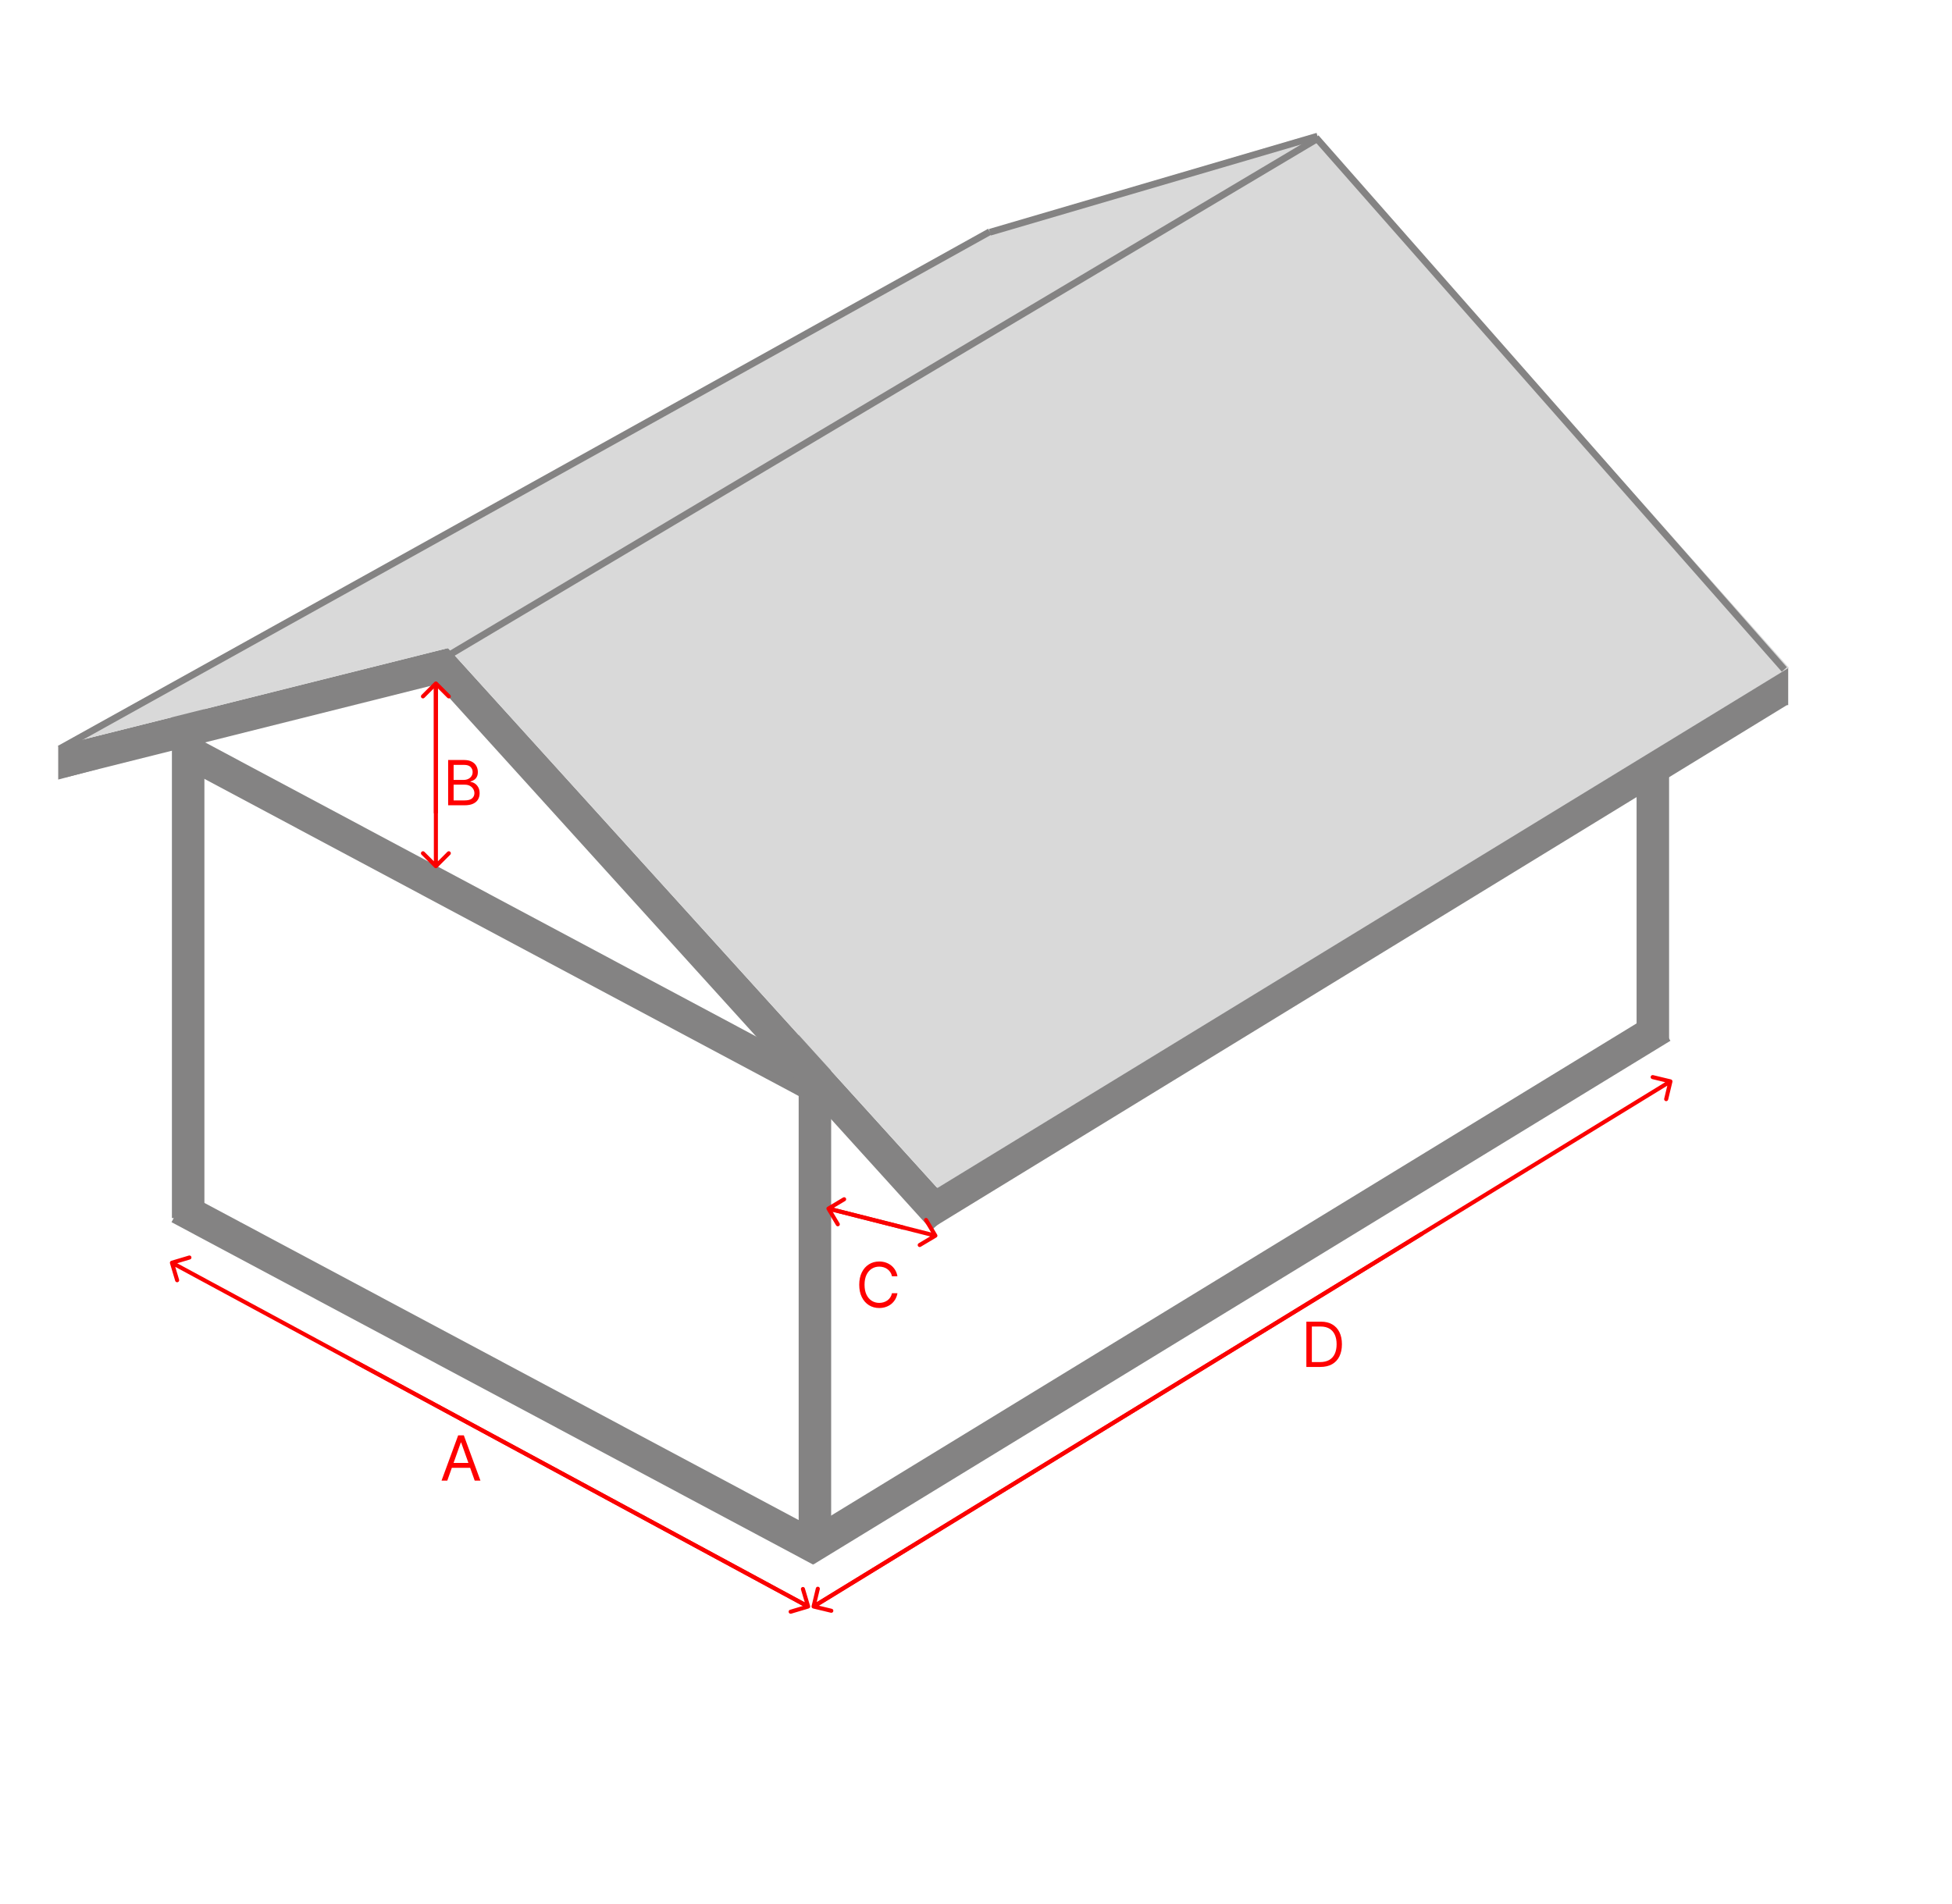 <svg width="1442" height="1407" viewBox="0 0 1442 1407" fill="none" xmlns="http://www.w3.org/2000/svg">
<g clip-path="url(#clip0_501_42)">
<line x1="602" y1="753" x2="602" y2="1145" stroke="#848383" stroke-width="24"/>
<line x1="1221" y1="451" x2="1221" y2="769" stroke="#848383" stroke-width="24"/>
<line x1="139" y1="507" x2="139" y2="900" stroke="#848383" stroke-width="24"/>
<line x1="606.353" y1="1145.46" x2="132.353" y2="892.456" stroke="#848383" stroke-width="24"/>
<line x1="611.349" y1="807.586" x2="137.349" y2="554.586" stroke="#848383" stroke-width="24"/>
<line x1="594.746" y1="1145.63" x2="1227.74" y2="758.761" stroke="#848383" stroke-width="24"/>
<rect x="1294" y="493" width="27" height="28" fill="#848383"/>
<path d="M43 551H70L73 568L43 576V551Z" fill="#848383"/>
<line x1="697.109" y1="900.843" x2="322.11" y2="486.926" stroke="#848383" stroke-width="24"/>
<line x1="333.616" y1="490.509" x2="45.918" y2="562.64" stroke="#848383" stroke-width="24"/>
<line x1="684.735" y1="895.765" x2="1313.74" y2="510.765" stroke="#848383" stroke-width="24"/>
<path d="M692.5 877.786L331.002 478.87L42.999 551L732.999 169L970.502 98.869L1321.5 493.369L692.5 877.786Z" fill="#D9D9D9"/>
<path d="M691.773 914.287C692.485 913.863 692.718 912.942 692.294 912.23L685.382 900.634C684.958 899.922 684.037 899.689 683.326 900.113C682.614 900.537 682.381 901.458 682.805 902.17L688.949 912.478L678.641 918.621C677.929 919.045 677.696 919.966 678.12 920.678C678.544 921.389 679.465 921.622 680.176 921.198L691.773 914.287ZM611.634 894.453L690.637 914.452L691.373 911.544L612.37 891.545L611.634 894.453Z" fill="#FA0000"/>
<path d="M611.231 891.712C610.52 892.136 610.286 893.056 610.711 893.768L617.622 905.365C618.046 906.076 618.967 906.309 619.679 905.885C620.39 905.461 620.623 904.54 620.199 903.829L614.056 893.521L624.364 887.377C625.075 886.953 625.308 886.032 624.884 885.321C624.46 884.609 623.539 884.376 622.828 884.8L611.231 891.712ZM668.477 905.75L612.367 891.546L611.631 894.454L667.741 908.658L668.477 905.75Z" fill="#FA0000"/>
<path d="M662.972 943H658.92C658.681 941.835 658.262 940.811 657.663 939.929C657.075 939.047 656.356 938.306 655.506 937.707C654.668 937.098 653.737 936.64 652.713 936.335C651.689 936.03 650.622 935.878 649.511 935.878C647.486 935.878 645.651 936.39 644.006 937.413C642.373 938.437 641.071 939.945 640.102 941.938C639.144 943.931 638.665 946.376 638.665 949.273C638.665 952.17 639.144 954.614 640.102 956.607C641.071 958.6 642.373 960.108 644.006 961.132C645.651 962.156 647.486 962.668 649.511 962.668C650.622 962.668 651.689 962.515 652.713 962.21C653.737 961.905 654.668 961.453 655.506 960.854C656.356 960.245 657.075 959.499 657.663 958.616C658.262 957.723 658.681 956.7 658.92 955.545H662.972C662.667 957.255 662.111 958.785 661.305 960.136C660.5 961.486 659.498 962.635 658.3 963.582C657.102 964.519 655.757 965.232 654.265 965.722C652.784 966.212 651.199 966.457 649.511 966.457C646.658 966.457 644.121 965.76 641.899 964.366C639.678 962.973 637.93 960.991 636.656 958.42C635.381 955.85 634.744 952.801 634.744 949.273C634.744 945.744 635.381 942.695 636.656 940.125C637.93 937.555 639.678 935.573 641.899 934.179C644.121 932.785 646.658 932.088 649.511 932.088C651.199 932.088 652.784 932.333 654.265 932.823C655.757 933.313 657.102 934.032 658.3 934.979C659.498 935.916 660.5 937.059 661.305 938.41C662.111 939.749 662.667 941.279 662.972 943Z" fill="#FF0000"/>
<path d="M320.941 641.06C321.527 641.646 322.477 641.646 323.063 641.06L332.609 631.515C333.194 630.929 333.194 629.979 332.609 629.393C332.023 628.807 331.073 628.807 330.487 629.393L322.002 637.878L313.517 629.393C312.931 628.807 311.981 628.807 311.395 629.393C310.81 629.979 310.81 630.929 311.395 631.515L320.941 641.06ZM320.502 505.001L320.502 640L323.502 640L323.502 505.001L320.502 505.001Z" fill="#FA0000"/>
<path d="M323.061 503.939C322.475 503.354 321.525 503.354 320.939 503.939L311.393 513.485C310.808 514.071 310.808 515.021 311.393 515.607C311.979 516.192 312.929 516.192 313.515 515.607L322 507.121L330.485 515.607C331.071 516.192 332.021 516.192 332.607 515.607C333.192 515.021 333.192 514.071 332.607 513.485L323.061 503.939ZM323.5 600.88L323.5 505L320.5 505L320.5 600.88L323.5 600.88Z" fill="#FA0000"/>
<path d="M331.051 595V561.545H342.747C345.078 561.545 347 561.948 348.513 562.754C350.027 563.549 351.154 564.622 351.895 565.972C352.635 567.312 353.006 568.798 353.006 570.432C353.006 571.869 352.75 573.056 352.238 573.993C351.737 574.929 351.073 575.67 350.245 576.214C349.428 576.759 348.541 577.162 347.582 577.423V577.75C348.606 577.815 349.635 578.175 350.67 578.828C351.704 579.482 352.57 580.418 353.267 581.638C353.964 582.857 354.312 584.349 354.312 586.114C354.312 587.791 353.931 589.299 353.169 590.638C352.407 591.978 351.203 593.04 349.559 593.824C347.915 594.608 345.775 595 343.139 595H331.051ZM335.102 591.406H343.139C345.786 591.406 347.664 590.894 348.775 589.871C349.897 588.836 350.457 587.584 350.457 586.114C350.457 584.981 350.169 583.936 349.592 582.977C349.014 582.008 348.192 581.235 347.125 580.658C346.058 580.07 344.795 579.776 343.335 579.776H335.102V591.406ZM335.102 576.247H342.616C343.836 576.247 344.936 576.008 345.916 575.528C346.907 575.049 347.691 574.374 348.268 573.503C348.857 572.632 349.151 571.608 349.151 570.432C349.151 568.962 348.639 567.715 347.615 566.691C346.591 565.656 344.969 565.139 342.747 565.139H335.102V576.247Z" fill="#FF0000"/>
<path d="M324.686 488.223L974.001 102" stroke="#848383" stroke-width="5"/>
<line x1="731.215" y1="171.185" x2="44.215" y2="553.185" stroke="#848383" stroke-width="5"/>
<line x1="731.296" y1="171.601" x2="973.296" y2="100.601" stroke="#848383" stroke-width="5"/>
<line x1="1318.12" y1="494.652" x2="972.124" y2="101.652" stroke="#848383" stroke-width="5"/>
<path d="M1235.46 799.349C1235.65 798.544 1235.16 797.734 1234.35 797.541L1221.22 794.39C1220.42 794.197 1219.61 794.693 1219.41 795.499C1219.22 796.305 1219.72 797.114 1220.52 797.308L1232.19 800.108L1229.39 811.776C1229.2 812.582 1229.69 813.392 1230.5 813.585C1231.31 813.778 1232.12 813.282 1232.31 812.476L1235.46 799.349ZM601.784 1188.28L1234.78 800.278L1233.22 797.72L600.216 1185.72L601.784 1188.28Z" fill="#FA0000"/>
<path d="M599.542 1186.65C599.349 1187.46 599.845 1188.26 600.65 1188.46L613.778 1191.61C614.583 1191.8 615.393 1191.31 615.586 1190.5C615.78 1189.69 615.283 1188.88 614.478 1188.69L602.809 1185.89L605.609 1174.22C605.802 1173.42 605.306 1172.61 604.5 1172.41C603.695 1172.22 602.885 1172.72 602.692 1173.52L599.542 1186.65ZM1049.79 910.153L600.217 1185.72L601.784 1188.28L1051.36 912.711L1049.79 910.153Z" fill="#FA0000"/>
<path d="M975.375 1010H965.051V976.545H975.832C979.078 976.545 981.855 977.215 984.163 978.555C986.472 979.883 988.242 981.795 989.472 984.288C990.703 986.771 991.318 989.744 991.318 993.207C991.318 996.692 990.697 999.692 989.456 1002.21C988.214 1004.71 986.407 1006.64 984.033 1007.99C981.659 1009.33 978.773 1010 975.375 1010ZM969.102 1006.41H975.114C977.88 1006.41 980.172 1005.87 981.991 1004.81C983.809 1003.74 985.165 1002.22 986.058 1000.25C986.951 998.277 987.398 995.93 987.398 993.207C987.398 990.507 986.957 988.182 986.075 986.232C985.192 984.272 983.875 982.769 982.121 981.724C980.368 980.667 978.185 980.139 975.571 980.139H969.102V1006.41Z" fill="#FF0000"/>
<path d="M126.571 931.565C125.777 931.802 125.326 932.637 125.563 933.431L129.422 946.367C129.659 947.161 130.495 947.613 131.289 947.376C132.082 947.139 132.534 946.304 132.297 945.51L128.866 934.011L140.366 930.58C141.159 930.343 141.611 929.508 141.374 928.714C141.137 927.92 140.302 927.468 139.508 927.705L126.571 931.565ZM597.713 1185.68L127.713 931.682L126.287 934.322L596.287 1188.32L597.713 1185.68Z" fill="#FA0000"/>
<path d="M597.429 1188.44C598.223 1188.2 598.674 1187.36 598.437 1186.57L594.578 1173.63C594.341 1172.84 593.506 1172.39 592.712 1172.63C591.918 1172.86 591.466 1173.7 591.703 1174.49L595.134 1185.99L583.635 1189.42C582.841 1189.66 582.389 1190.49 582.626 1191.29C582.863 1192.08 583.699 1192.53 584.492 1192.3L597.429 1188.44ZM262.48 1007.92L596.287 1188.32L597.713 1185.68L263.907 1005.28L262.48 1007.92Z" fill="#FA0000"/>
<path d="M330.423 1094H326.176L338.46 1060.55H342.642L354.926 1094H350.679L340.682 1065.84H340.42L330.423 1094ZM331.991 1080.93H349.111V1084.53H331.991V1080.93Z" fill="#FF0000"/>
</g>
<defs>
<clipPath id="clip0_501_42">
<rect width="1442" height="1407" fill="white"/>
</clipPath>
</defs>
</svg>
